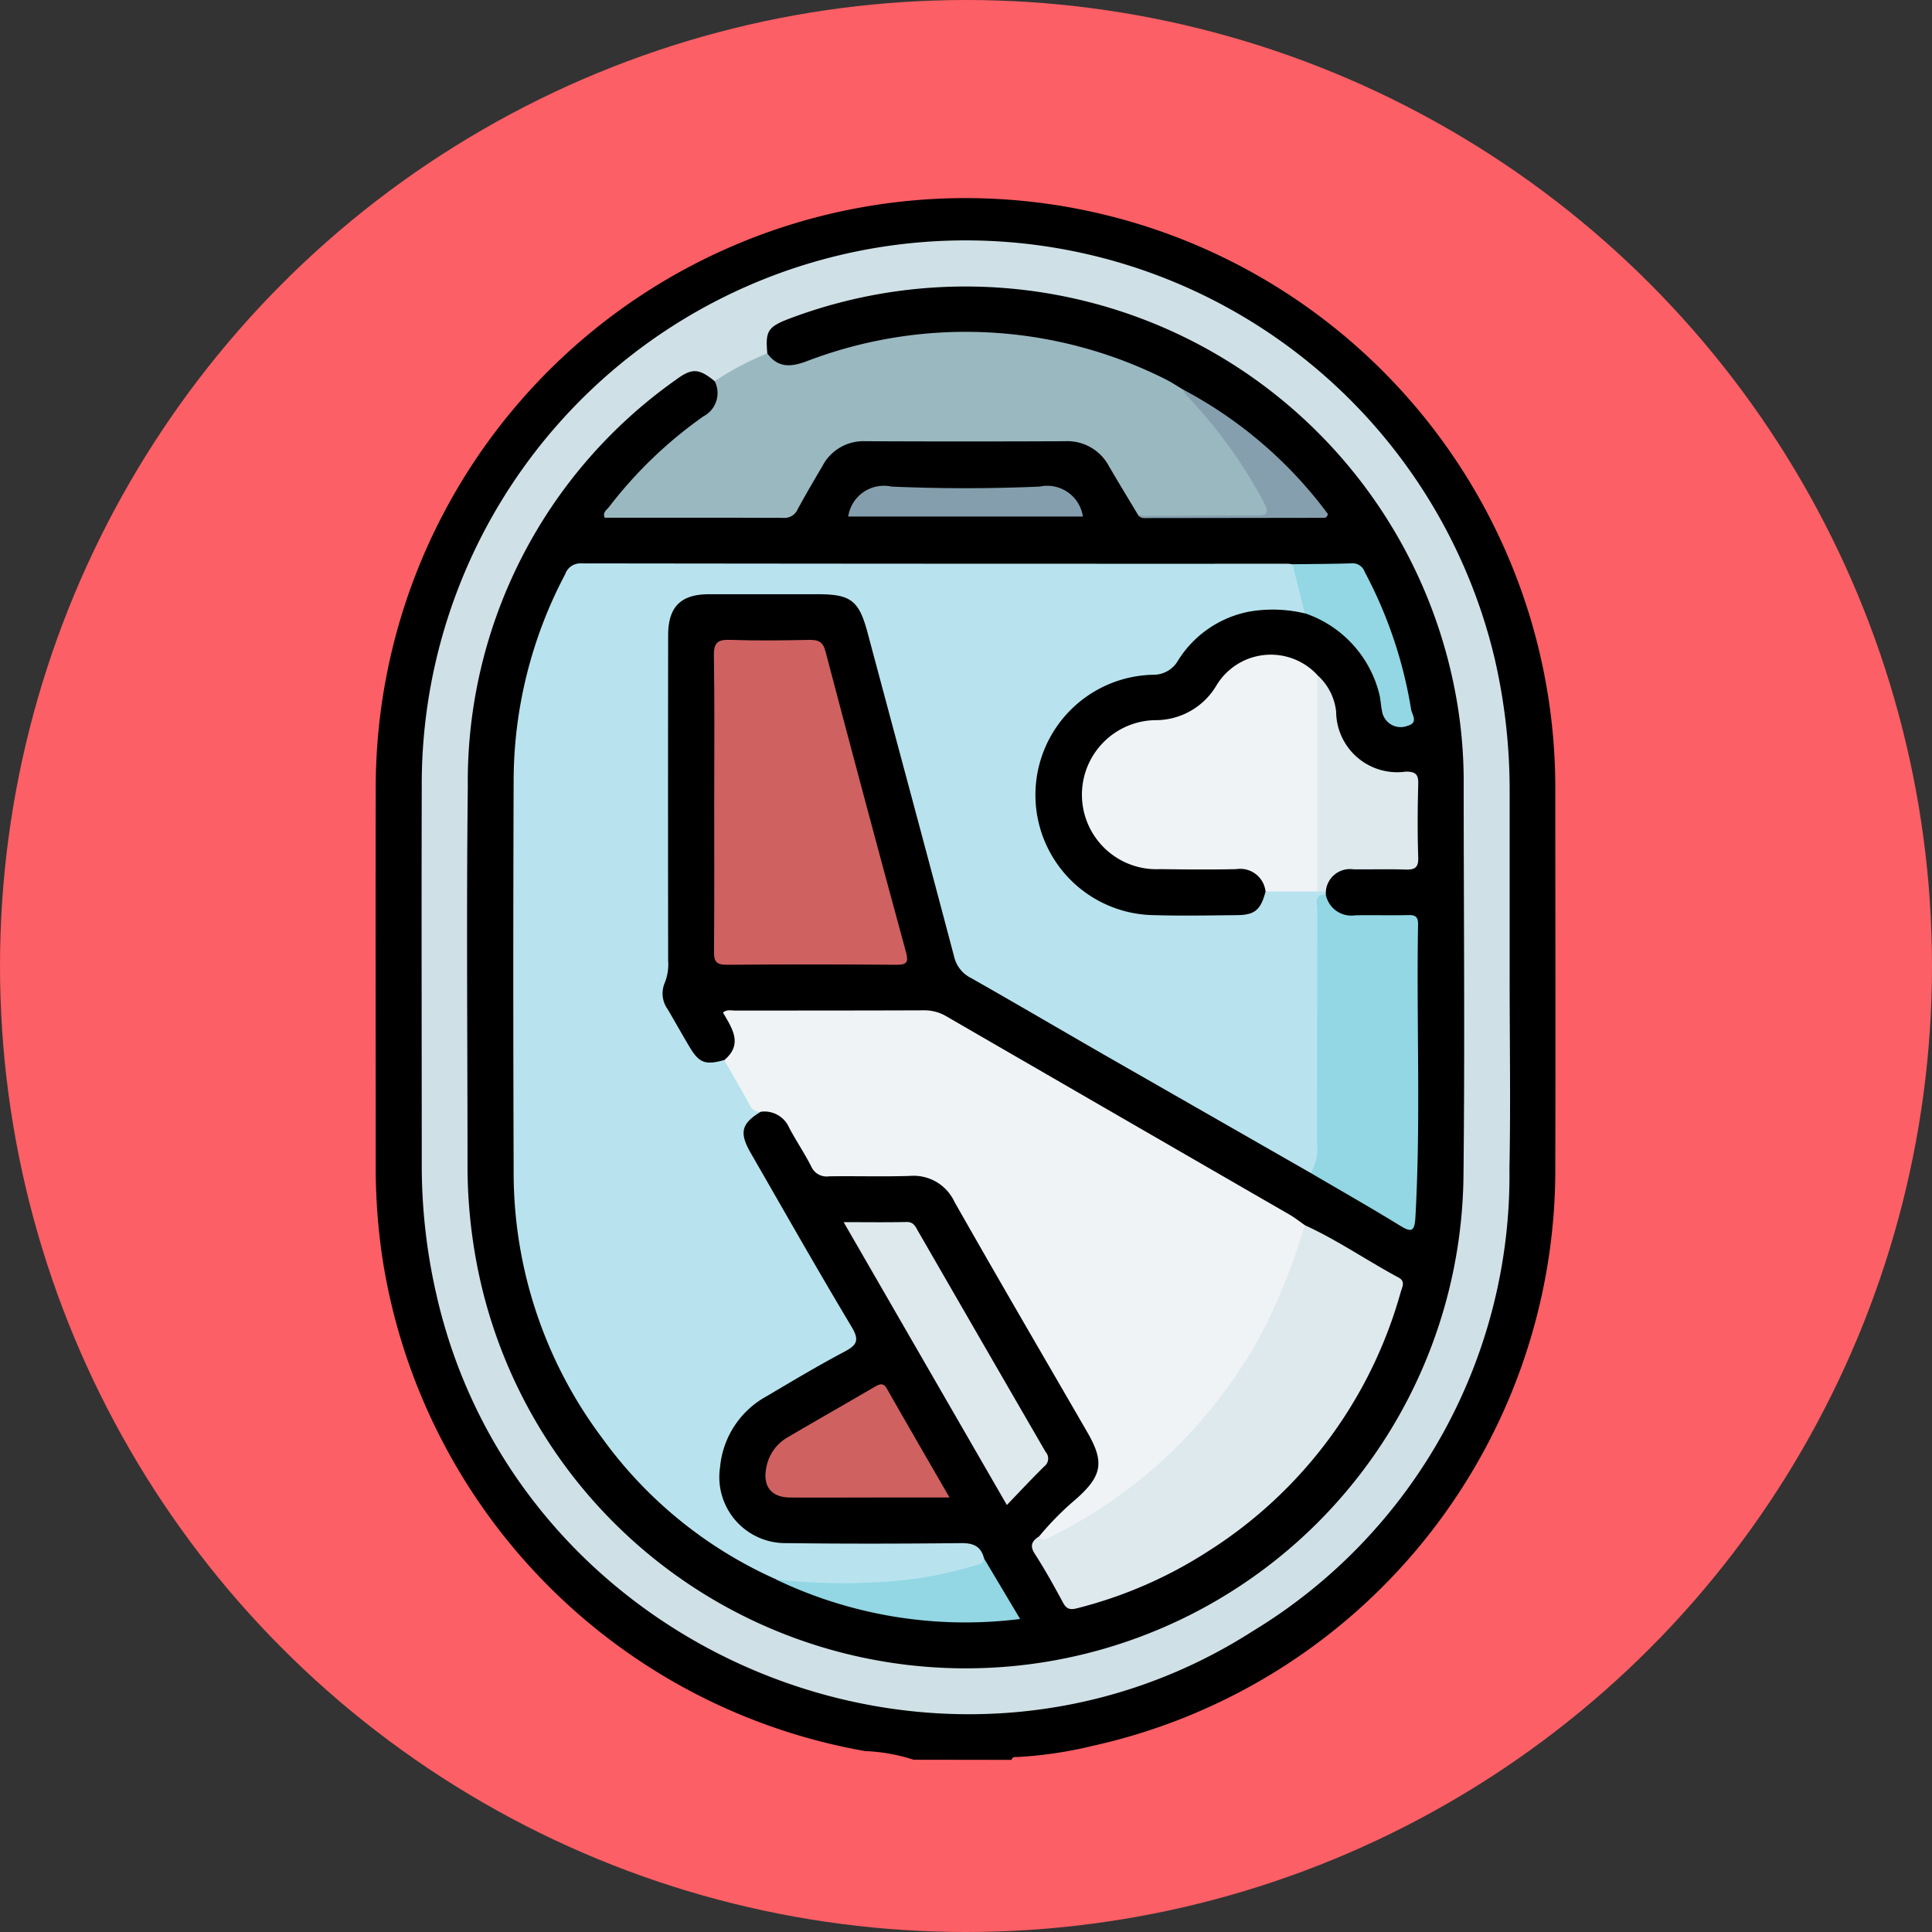 <svg xmlns="http://www.w3.org/2000/svg" xmlns:xlink="http://www.w3.org/1999/xlink" width="67" height="67" viewBox="0 0 67 67">
  <rect x="0" y="0" width="67" height="67" fill="#333333" stroke="none"/>
  <defs>
    <clipPath id="clip-path">
      <rect id="Rectángulo_38061" data-name="Rectángulo 38061" width="40.917" height="54.294" fill="none"/>
    </clipPath>
  </defs>
  <g id="Grupo_158894" data-name="Grupo 158894" transform="translate(10918 2580)">
    <circle id="Elipse_4855" data-name="Elipse 4855" cx="33.5" cy="33.5" r="33.5" transform="translate(-10918 -2580)" fill="#fc5f65"/>
    <g id="Grupo_158893" data-name="Grupo 158893" transform="translate(-10904.97 -2573.267)">
      <g id="Grupo_158892" data-name="Grupo 158892" transform="translate(0 0)" clip-path="url(#clip-path)">
        <path id="Trazado_135455" data-name="Trazado 135455" d="M18.655,54.293a6.185,6.185,0,0,0-1.683-.3A20.539,20.539,0,0,1,.232,36.9,21.228,21.228,0,0,1,0,33.736c0-4.382-.009-8.764,0-13.146a20.453,20.453,0,1,1,40.906,0c0,4.364.011,8.729,0,13.093A20.473,20.473,0,0,1,24.826,53.82a14.262,14.262,0,0,1-2.562.378c-.084,0-.18-.017-.216.1Z" transform="translate(0 0)"/>
        <path id="Trazado_135456" data-name="Trazado 135456" d="M39.927,27.764c0,2.209.038,4.418-.007,6.626a18.478,18.478,0,0,1-8.892,16.038c-10.765,6.9-25.48.813-28.317-11.652A20.071,20.071,0,0,1,2.2,34.315c0-4.381-.012-8.764,0-13.146a18.859,18.859,0,0,1,37.213-4.439,20.272,20.272,0,0,1,.514,4.513q0,3.26,0,6.52" transform="translate(-0.604 -0.601)" fill="#cfe1e6"/>
        <path id="Trazado_135457" data-name="Trazado 135457" d="M14.783,6.733c-.072-.779.018-.92.78-1.21A17.289,17.289,0,0,1,38.6,18.281a16.6,16.6,0,0,1,.332,3.156c0,4.612.044,9.224-.007,13.835A17.262,17.262,0,0,1,4.681,38.164,18.224,18.224,0,0,1,4.386,34.9c0-4.382-.041-8.765.01-13.147a17.044,17.044,0,0,1,7.212-14.1c.562-.42.808-.4,1.351.047a.759.759,0,0,1-.168,1.216c-.623.466-1.212.97-1.8,1.483a12.63,12.63,0,0,0-1.6,1.8c.139.166.291.115.424.115,1.7,0,3.39-.008,5.085.009a.973.973,0,0,0,.983-.559c.2-.375.409-.742.634-1.1A1.948,1.948,0,0,1,18.31,9.654q3.363.039,6.728,0a1.934,1.934,0,0,1,1.753.98,11.22,11.22,0,0,0,.981,1.567.615.615,0,0,0,.448.119c1.835,0,3.67,0,5.5-.005.053,0,.106-.009.234-.105a15.064,15.064,0,0,0-4.837-4.121,15.4,15.4,0,0,0-5.8-1.844,15.232,15.232,0,0,0-6.913.825,2.491,2.491,0,0,1-.815.211c-.384,0-.757-.046-.813-.547" transform="translate(-1.203 -1.212)"/>
        <path id="Trazado_135458" data-name="Trazado 135458" d="M16.586,7.335c.367.508.815.478,1.354.278a15.421,15.421,0,0,1,12.471.628c.2.1.392.23.588.346a12.077,12.077,0,0,1,2.92,3.844c.237.443.153.579-.33.574-1.374-.014-2.749.045-4.123-.03-.344-.573-.69-1.144-1.028-1.72a1.632,1.632,0,0,0-1.52-.873q-3.469.015-6.938,0a1.6,1.6,0,0,0-1.477.852c-.294.5-.59,1-.867,1.515a.5.5,0,0,1-.5.291c-2.064-.008-4.128-.005-6.189-.005-.08-.191.074-.273.151-.373a15.02,15.02,0,0,1,3.272-3.142A.912.912,0,0,0,14.763,8.3a9.963,9.963,0,0,1,1.823-.963" transform="translate(-3.007 -1.814)" fill="#9ab8c0"/>
        <path id="Trazado_135459" data-name="Trazado 135459" d="M34.758,29.047c0,.035,0,.07,0,.105a1.439,1.439,0,0,0-.127.917c-.009,2.479,0,4.958-.005,7.436a3.219,3.219,0,0,1-.056.839c-.051.191-.047.438-.334.467q-3.553-2.033-7.106-4.067c-1.558-.894-3.107-1.807-4.67-2.692a1.112,1.112,0,0,1-.591-.741c-.989-3.746-2-7.487-3-11.23-.3-1.123-.578-1.342-1.734-1.342-1.254,0-2.507,0-3.761,0-.985,0-1.422.435-1.423,1.424q-.008,5.642,0,11.284a1.729,1.729,0,0,1-.12.773.936.936,0,0,0,.1.907c.26.44.507.887.77,1.325.327.545.548.623,1.188.442.264.091.3.359.433.555a7.169,7.169,0,0,0,.838,1.239c-.675.412-.751.723-.343,1.433,1.16,2.015,2.305,4.037,3.5,6.032.273.458.181.625-.248.852-.917.485-1.81,1.019-2.7,1.546a3.125,3.125,0,0,0-1.618,2.463,2.29,2.29,0,0,0,2.3,2.632c2.028.026,4.058.021,6.087,0,.422,0,.665.128.768.528.111.362-.205.367-.392.42a13.643,13.643,0,0,1-3.426.572c-.651.014-1.3-.018-1.954.009a4.174,4.174,0,0,1-1.435-.271,14.915,14.915,0,0,1-6.043-4.911,15.335,15.335,0,0,1-3.063-9.277q-.025-6.807,0-13.614A15.376,15.376,0,0,1,8.38,18.045a.553.553,0,0,1,.553-.375q12.261.016,24.521.012a1.06,1.06,0,0,1,.157.023,2.316,2.316,0,0,1,.425,1.7,4.769,4.769,0,0,0-1.942-.061,3.743,3.743,0,0,0-2.46,1.693.978.978,0,0,1-.865.495,4.169,4.169,0,0,0,.062,8.337c.935.028,1.872.009,2.808,0,.655,0,.857-.17,1.03-.821A3.7,3.7,0,0,1,34.4,28.9a.5.5,0,0,1,.359.143" transform="translate(-1.81 -4.865)" fill="#b8e3ee"/>
        <path id="Trazado_135460" data-name="Trazado 135460" d="M17.932,42.577a.4.4,0,0,1-.4-.26c-.28-.517-.579-1.023-.87-1.534.659-.554.271-1.1-.046-1.649.139-.115.283-.069.411-.069,2.189,0,4.378,0,6.567-.008a1.507,1.507,0,0,1,.794.222q5.921,3.427,11.846,6.846c.2.113.375.254.562.383a6.631,6.631,0,0,1-.748,2.5A16.733,16.733,0,0,1,28.4,57.248a1.714,1.714,0,0,1-.531.228c-.129.021-.3.059-.295-.168A10.2,10.2,0,0,1,28.867,56c.9-.8.982-1.274.391-2.3-1.542-2.668-3.1-5.331-4.618-8.009A1.559,1.559,0,0,0,23.1,44.8c-.935.03-1.871,0-2.806.014a.583.583,0,0,1-.621-.35c-.231-.454-.52-.88-.759-1.331a.934.934,0,0,0-.985-.558" transform="translate(-4.574 -10.753)" fill="#f0f3f5"/>
        <path id="Trazado_135461" data-name="Trazado 135461" d="M16.193,26.959c0-1.7.017-3.39-.011-5.084-.008-.456.138-.561.567-.546.917.032,1.836.02,2.753,0,.306,0,.461.061.55.4q1.371,5.212,2.787,10.412c.1.354.052.459-.335.456q-2.938-.024-5.877,0c-.355,0-.444-.112-.441-.451.015-1.73.007-3.46.007-5.19" transform="translate(-4.455 -5.872)" fill="#cf6161"/>
        <path id="Trazado_135462" data-name="Trazado 135462" d="M31.649,60.139c.167.2.327.048.47-.027A16.743,16.743,0,0,0,39.363,53.1a21.106,21.106,0,0,0,1.5-3.762c1.135.517,2.16,1.23,3.256,1.818.247.133.125.325.073.506a15.592,15.592,0,0,1-6.688,8.992,15.263,15.263,0,0,1-4.526,1.968c-.252.066-.376.034-.5-.2-.308-.572-.625-1.143-.977-1.689-.187-.29-.087-.442.145-.6" transform="translate(-8.647 -13.584)" fill="#dee9ee"/>
        <path id="Trazado_135463" data-name="Trazado 135463" d="M41.947,30.251l-1.788,0a.883.883,0,0,0-1.017-.773c-.881.02-1.763.011-2.644,0a2.585,2.585,0,1,1-.095-5.167,2.447,2.447,0,0,0,2.051-1.2,2.2,2.2,0,0,1,3.49-.378,1.932,1.932,0,0,1,.179.924c0,1.925,0,3.851,0,5.776a1.1,1.1,0,0,1-.172.808" transform="translate(-9.301 -6.07)" fill="#f0f3f5"/>
        <path id="Trazado_135464" data-name="Trazado 135464" d="M44.745,43.173a1.7,1.7,0,0,0,.222-1q0-4.062.005-8.124c0-.215-.127-.536.294-.535a.9.9,0,0,0,1.019.722c.617-.012,1.236.008,1.853-.008.256-.006.332.079.328.332-.06,3.388.1,6.778-.093,10.165-.029.5-.154.505-.539.269-1.018-.625-2.058-1.216-3.089-1.82" transform="translate(-12.319 -9.227)" fill="#92d7e3"/>
        <path id="Trazado_135465" data-name="Trazado 135465" d="M28.052,59l-5.66-9.809c.788,0,1.485.01,2.181-.005.229-.005.3.136.384.29q2.215,3.844,4.439,7.684a.342.342,0,0,1-.045.5c-.428.42-.836.859-1.3,1.341" transform="translate(-6.165 -13.541)" fill="#dee9ee"/>
        <path id="Trazado_135466" data-name="Trazado 135466" d="M25.036,60.878H22.609c-1.04,0-2.08.008-3.12,0-.651-.008-.941-.407-.807-1.049a1.517,1.517,0,0,1,.744-1.042c1-.589,2.012-1.162,3.015-1.748.175-.1.3-.151.425.073.695,1.222,1.4,2.437,2.17,3.771" transform="translate(-5.135 -15.679)" fill="#cf6161"/>
        <path id="Trazado_135467" data-name="Trazado 135467" d="M45.048,30.514q0-3.755,0-7.508a1.982,1.982,0,0,1,.659,1.273,2.116,2.116,0,0,0,2.414,2.081c.35,0,.443.1.433.44-.023.844-.028,1.69,0,2.534.013.373-.134.433-.455.422-.6-.02-1.2,0-1.794-.008a.839.839,0,0,0-.955.769h-.3" transform="translate(-12.401 -6.334)" fill="#dee9ee"/>
        <path id="Trazado_135468" data-name="Trazado 135468" d="M44.3,19.4q-.212-.848-.425-1.7c.687-.009,1.373-.009,2.06-.031a.437.437,0,0,1,.441.293,15.384,15.384,0,0,1,1.612,4.776c.027.167.262.46-.117.563a.655.655,0,0,1-.88-.444c-.049-.2-.054-.42-.1-.624A3.964,3.964,0,0,0,44.3,19.4" transform="translate(-12.081 -4.866)" fill="#92d7e3"/>
        <path id="Trazado_135469" data-name="Trazado 135469" d="M19.16,66.013a20.076,20.076,0,0,0,3.41.1,13.714,13.714,0,0,0,3.5-.588c.13-.036.289-.049.3-.24l1.252,2.1a15.2,15.2,0,0,1-8.459-1.367" transform="translate(-5.275 -17.973)" fill="#92d7e3"/>
        <path id="Trazado_135470" data-name="Trazado 135470" d="M22.611,15.032a1.249,1.249,0,0,1,1.5-1.039c1.71.075,3.428.075,5.138,0a1.251,1.251,0,0,1,1.5,1.039Z" transform="translate(-6.225 -3.852)" fill="#849ead"/>
        <path id="Trazado_135471" data-name="Trazado 135471" d="M36.512,13.735c1.341-.008,2.681-.022,4.021-.021.394,0,.557-.014.3-.486a16.694,16.694,0,0,0-2.686-3.7.811.811,0,0,1-.1-.18,14.941,14.941,0,0,1,5.024,4.316c-.028.138-.1.133-.169.134l-6.037.008c-.12,0-.249.025-.352-.07" transform="translate(-10.052 -2.573)" fill="#859fae"/>
      </g>
    </g>
  </g>
</svg>
